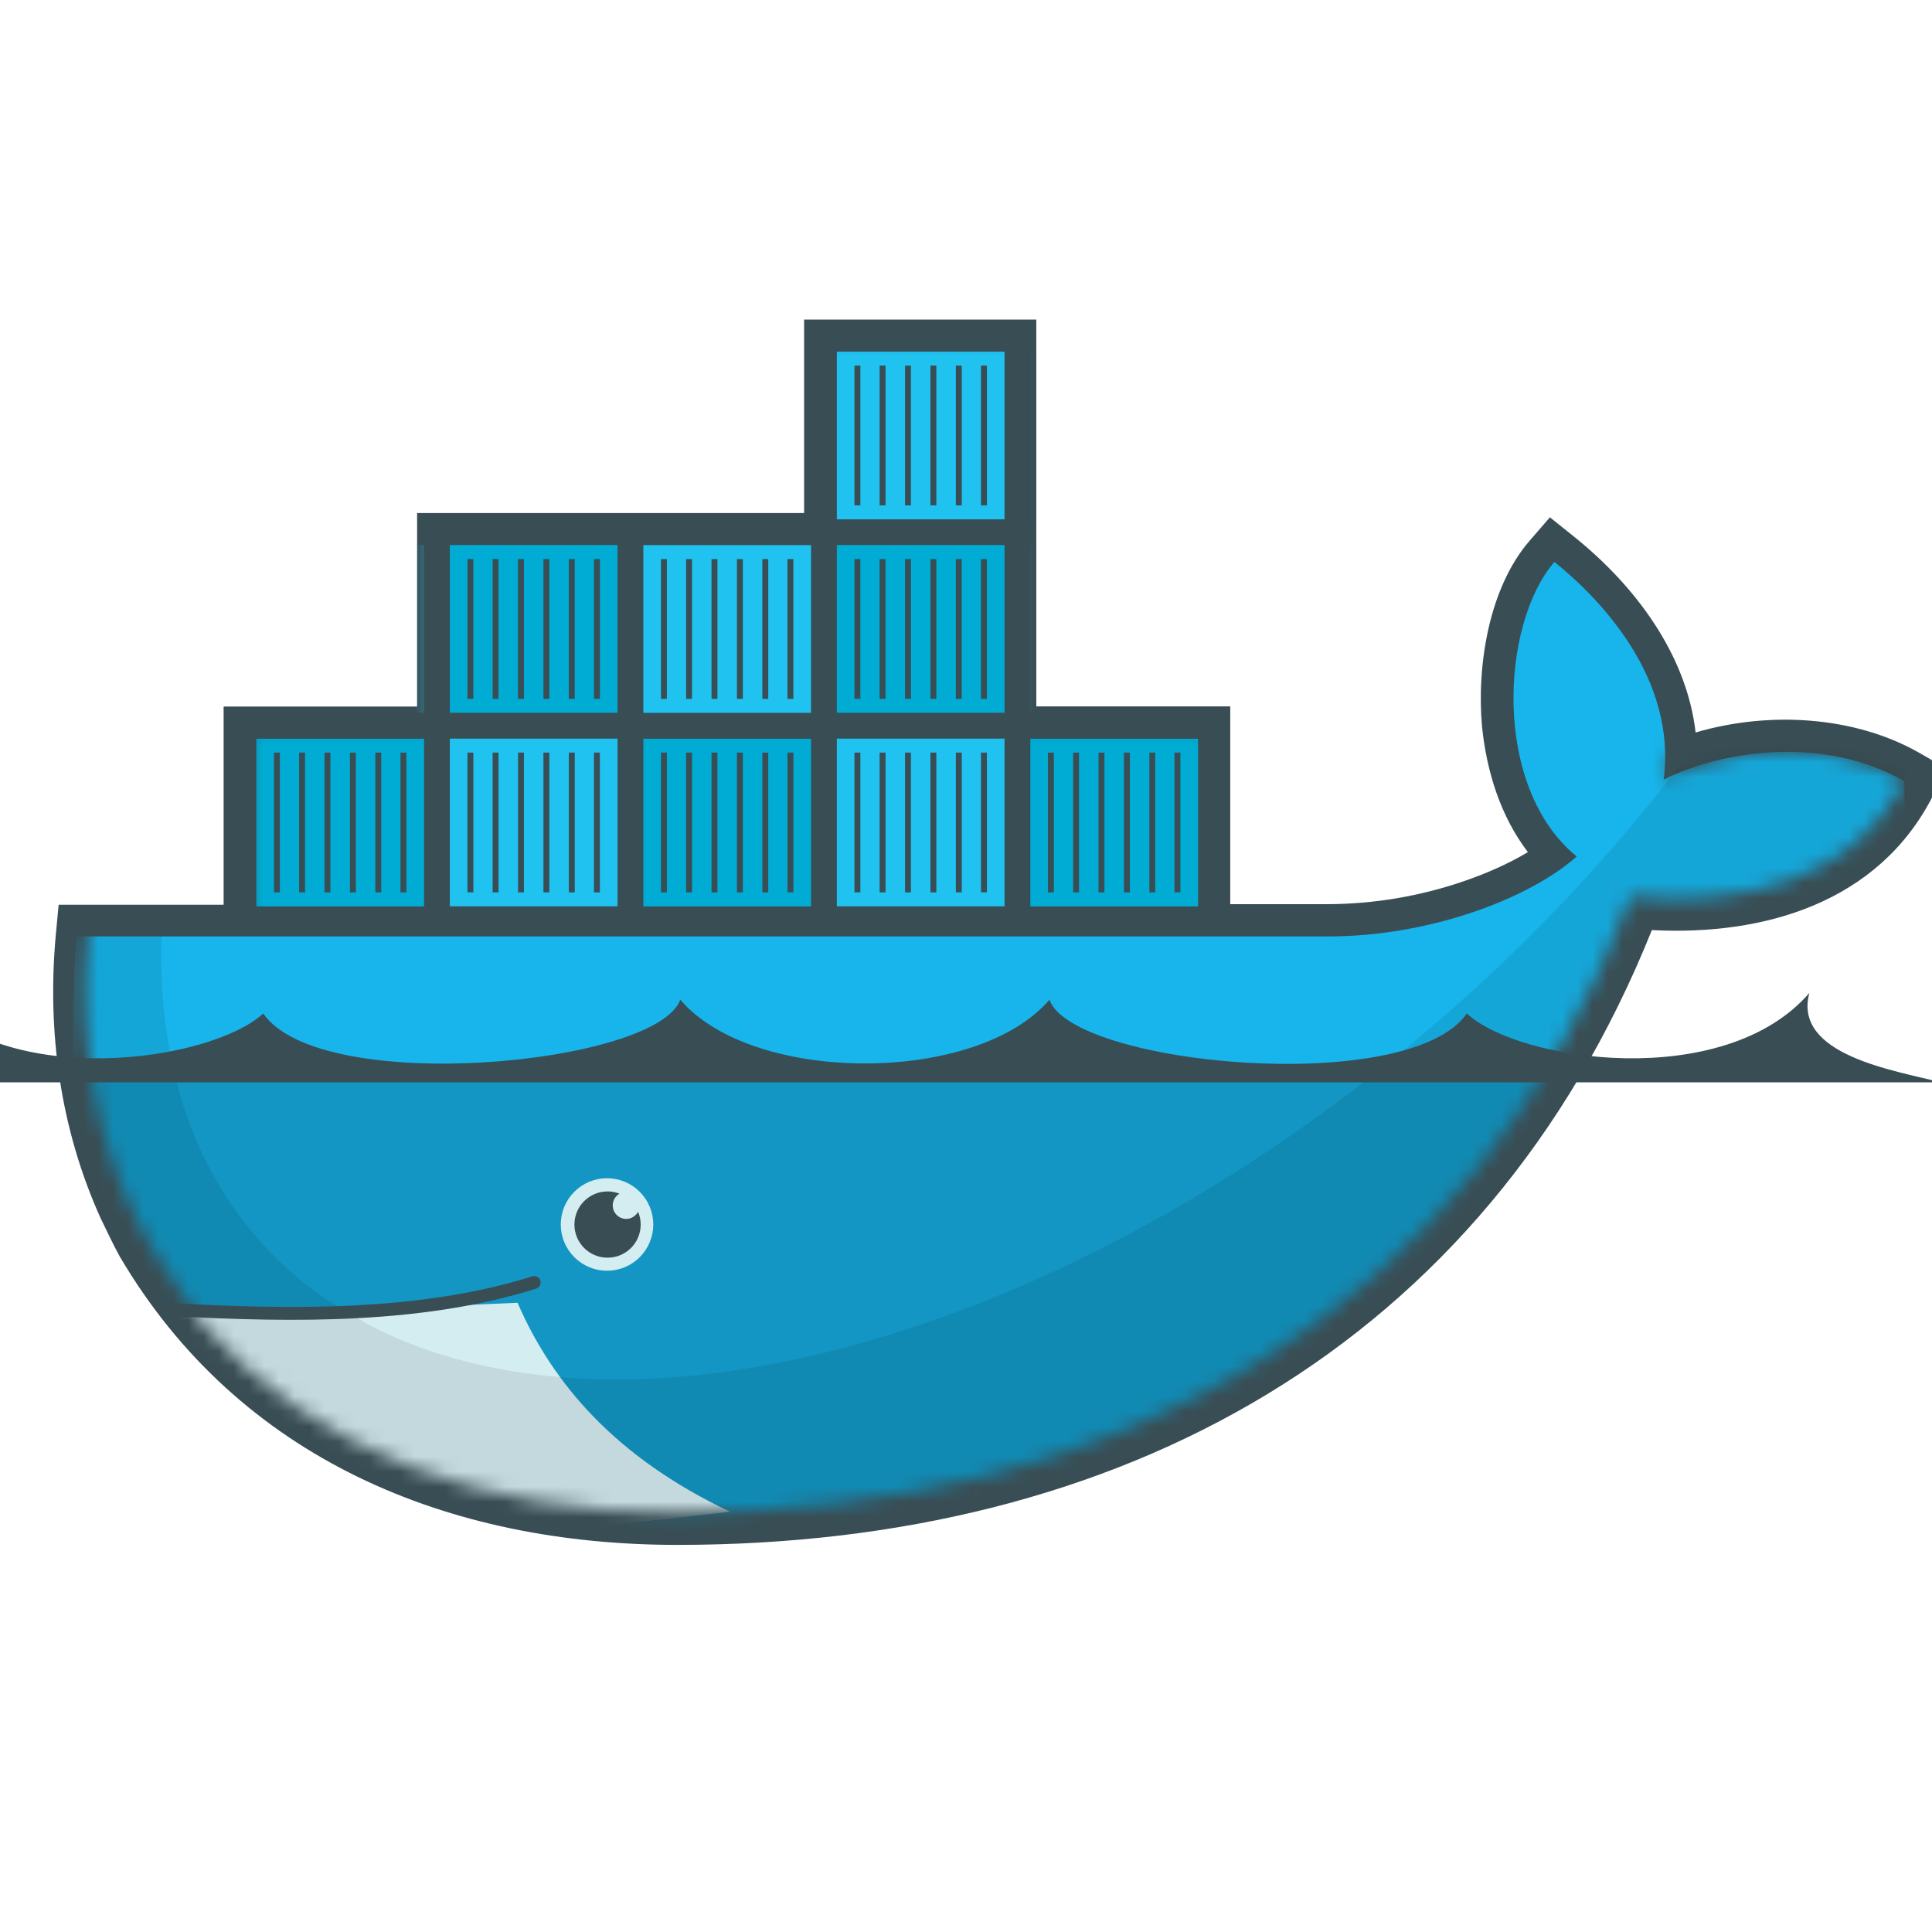 <?xml version="1.0" encoding="UTF-8"?>
<svg xmlns="http://www.w3.org/2000/svg" width="128" height="128" viewBox="0 0 128 128" fill="none">
  <g id="SkillItemImg" clip-path="url(#clip0_364_646)">
    <g id="docker-icon 1" clip-path="url(#clip1_364_646)">
      <g id="Group">
        <path id="Vector" d="M68.689 46.8H81.507V59.904H87.99C91.02 59.889 94.028 59.385 96.898 58.41C98.294 57.937 99.855 57.281 101.227 56.455C99.418 54.093 98.495 51.111 98.191 48.166C97.821 44.168 98.628 38.961 101.337 35.83L102.685 34.273L104.294 35.563C108.338 38.812 111.738 43.351 112.34 48.528C117.207 47.094 122.924 47.434 127.217 49.912L128.978 50.929L128.052 52.739C124.448 59.813 116.857 62.008 109.44 61.62C98.34 89.264 74.175 102.353 44.876 102.353C29.738 102.353 15.85 96.693 7.944 83.264C7.479 82.43 7.085 81.558 6.663 80.702C3.991 74.79 3.101 68.314 3.702 61.878L3.885 59.941H14.815V46.809H27.634V33.99H53.274V21.172H68.658V46.812" fill="#394D54"></path>
        <g id="Clip path group">
          <mask id="mask0_364_646" style="mask-type:luminance" maskUnits="userSpaceOnUse" x="5" y="22" width="122" height="79">
            <g id="A">
              <path id="Vector_2" d="M28.61 22.281V48.072H16.276V60.967H5.948L5.833 62.088C5.188 69.113 6.414 75.593 9.232 81.133L10.178 82.832C10.739 83.851 11.412 84.807 12.106 85.741C12.8 86.674 13.051 87.189 13.491 87.808C20.94 96.176 32.047 100.213 44.869 100.213C73.265 100.213 97.365 87.632 108.03 59.372C115.597 60.148 122.856 58.208 126.164 51.751C120.894 48.71 114.122 49.685 110.221 51.646L120.558 22.281L80.19 48.072H67.295V22.281H28.61Z" fill="white"></path>
            </g>
          </mask>
          <g mask="url(#mask0_364_646)">
            <g id="Group_2">
              <g id="B">
                <g id="C">
                  <path id="Vector_3" d="M55.443 23.296H66.554V34.407H55.443V23.296Z" fill="#20C2EF"></path>
                  <g id="D">
                    <path d="M56.806 33.481V24.221ZM58.473 33.481V24.221ZM60.156 33.481V24.221ZM61.839 33.481V24.221ZM63.523 33.481V24.221ZM65.188 33.481V24.221Z" fill="black"></path>
                    <path d="M56.806 33.481V24.221M58.473 33.481V24.221M60.156 33.481V24.221M61.839 33.481V24.221M63.523 33.481V24.221M65.188 33.481V24.221" stroke="#394D54" stroke-width="0.391"></path>
                  </g>
                </g>
                <g id="C_2">
                  <path id="Vector_4" d="M68.263 34.413H79.374V23.303H68.263V34.413Z" fill="#00ACD3"></path>
                  <g id="D_2">
                    <path d="M69.626 24.222V33.482ZM71.293 24.223V33.482ZM72.976 24.223V33.482ZM74.659 24.223V33.482ZM76.343 24.223V33.482ZM78.008 24.223V33.482Z" fill="black"></path>
                    <path d="M69.626 24.222V33.482M71.293 24.223V33.482M72.976 24.223V33.482M74.659 24.223V33.482M76.343 24.223V33.482M78.008 24.223V33.482" stroke="#394D54" stroke-width="0.391"></path>
                  </g>
                </g>
              </g>
              <g id="B_2">
                <g id="C_3">
                  <path id="Vector_5" d="M4.163 36.11H15.274V47.221H4.163V36.11Z" fill="#00ACD3"></path>
                  <path id="Vector_6" d="M4.163 48.936H15.274V60.047H4.163V48.936Z" fill="#20C2EF"></path>
                  <g id="D_3">
                    <path d="M5.527 46.301V37.041ZM7.193 46.301V37.041ZM8.876 46.301V37.041ZM10.56 46.301V37.041ZM12.243 46.301V37.041ZM13.908 46.301V37.041Z" fill="black"></path>
                    <path d="M5.527 46.301V37.041M7.193 46.301V37.041M8.876 46.301V37.041M10.56 46.301V37.041M12.243 46.301V37.041M13.908 46.301V37.041" stroke="#394D54" stroke-width="0.391"></path>
                  </g>
                  <g id="D_4">
                    <path d="M5.527 59.121V49.861ZM7.193 59.121V49.861ZM8.876 59.121V49.861ZM10.56 59.121V49.861ZM12.243 59.121V49.861ZM13.908 59.121V49.861Z" fill="black"></path>
                    <path d="M5.527 59.121V49.861M7.193 59.121V49.861M8.876 59.121V49.861M10.56 59.121V49.861M12.243 59.121V49.861M13.908 59.121V49.861" stroke="#394D54" stroke-width="0.391"></path>
                  </g>
                </g>
                <g id="C_4">
                  <path id="Vector_7" d="M16.983 60.053H28.094V48.943H16.983V60.053Z" fill="#00ACD3"></path>
                  <path id="Vector_8" d="M16.983 47.227H28.094V36.116H16.983V47.227Z" fill="#20C2EF"></path>
                  <g id="D_5">
                    <path d="M18.347 49.862V59.122ZM20.013 49.862V59.122ZM21.696 49.862V59.122ZM23.38 49.862V59.122ZM25.063 49.862V59.122ZM26.729 49.862V59.122Z" fill="black"></path>
                    <path d="M18.347 49.862V59.122M20.013 49.862V59.122M21.696 49.862V59.122M23.38 49.862V59.122M25.063 49.862V59.122M26.729 49.862V59.122" stroke="#394D54" stroke-width="0.391"></path>
                  </g>
                  <g id="D_6">
                    <path d="M18.347 37.042V46.302ZM20.013 37.042V46.302ZM21.696 37.042V46.302ZM23.38 37.042V46.302ZM25.063 37.042V46.302ZM26.729 37.042V46.302Z" fill="black"></path>
                    <path d="M18.347 37.042V46.302M20.013 37.042V46.302M21.696 37.042V46.302M23.38 37.042V46.302M25.063 37.042V46.302M26.729 37.042V46.302" stroke="#394D54" stroke-width="0.391"></path>
                  </g>
                </g>
              </g>
              <g id="B_3">
                <g id="C_5">
                  <path id="Vector_9" d="M29.803 36.11H40.914V47.221H29.803V36.11Z" fill="#00ACD3"></path>
                  <path id="Vector_10" d="M29.803 48.936H40.914V60.047H29.803V48.936Z" fill="#20C2EF"></path>
                  <g id="D_7">
                    <path d="M31.166 46.301V37.041ZM32.833 46.301V37.041ZM34.516 46.301V37.041ZM36.2 46.301V37.041ZM37.883 46.301V37.041ZM39.548 46.301V37.041Z" fill="black"></path>
                    <path d="M31.166 46.301V37.041M32.833 46.301V37.041M34.516 46.301V37.041M36.2 46.301V37.041M37.883 46.301V37.041M39.548 46.301V37.041" stroke="#394D54" stroke-width="0.391"></path>
                  </g>
                  <g id="D_8">
                    <path d="M31.166 59.121V49.861ZM32.833 59.121V49.861ZM34.516 59.121V49.861ZM36.2 59.121V49.861ZM37.883 59.121V49.861ZM39.548 59.121V49.861Z" fill="black"></path>
                    <path d="M31.166 59.121V49.861M32.833 59.121V49.861M34.516 59.121V49.861M36.2 59.121V49.861M37.883 59.121V49.861M39.548 59.121V49.861" stroke="#394D54" stroke-width="0.391"></path>
                  </g>
                </g>
                <g id="C_6">
                  <path id="Vector_11" d="M42.623 60.053H53.734V48.943H42.623V60.053Z" fill="#00ACD3"></path>
                  <path id="Vector_12" d="M42.623 47.227H53.734V36.116H42.623V47.227Z" fill="#20C2EF"></path>
                  <g id="D_9">
                    <path d="M43.987 49.862V59.122ZM45.653 49.862V59.122ZM47.336 49.862V59.122ZM49.02 49.862V59.122ZM50.703 49.862V59.122ZM52.368 49.862V59.122Z" fill="black"></path>
                    <path d="M43.987 49.862V59.122M45.653 49.862V59.122M47.336 49.862V59.122M49.02 49.862V59.122M50.703 49.862V59.122M52.368 49.862V59.122" stroke="#394D54" stroke-width="0.391"></path>
                  </g>
                  <g id="D_10">
                    <path d="M43.987 37.042V46.302ZM45.653 37.042V46.302ZM47.336 37.042V46.302ZM49.02 37.042V46.302ZM50.703 37.042V46.302ZM52.368 37.042V46.302Z" fill="black"></path>
                    <path d="M43.987 37.042V46.302M45.653 37.042V46.302M47.336 37.042V46.302M49.02 37.042V46.302M50.703 37.042V46.302M52.368 37.042V46.302" stroke="#394D54" stroke-width="0.391"></path>
                  </g>
                </g>
              </g>
              <g id="B_4">
                <g id="C_7">
                  <path id="Vector_13" d="M55.443 36.11H66.554V47.221H55.443V36.11Z" fill="#00ACD3"></path>
                  <path id="Vector_14" d="M55.443 48.936H66.554V60.047H55.443V48.936Z" fill="#20C2EF"></path>
                  <g id="D_11">
                    <path d="M56.806 46.301V37.041ZM58.473 46.301V37.041ZM60.156 46.301V37.041ZM61.839 46.301V37.041ZM63.523 46.301V37.041ZM65.188 46.301V37.041Z" fill="black"></path>
                    <path d="M56.806 46.301V37.041M58.473 46.301V37.041M60.156 46.301V37.041M61.839 46.301V37.041M63.523 46.301V37.041M65.188 46.301V37.041" stroke="#394D54" stroke-width="0.391"></path>
                  </g>
                  <g id="D_12">
                    <path d="M56.806 59.121V49.861ZM58.473 59.121V49.861ZM60.156 59.121V49.861ZM61.839 59.121V49.861ZM63.523 59.121V49.861ZM65.188 59.121V49.861Z" fill="black"></path>
                    <path d="M56.806 59.121V49.861M58.473 59.121V49.861M60.156 59.121V49.861M61.839 59.121V49.861M63.523 59.121V49.861M65.188 59.121V49.861" stroke="#394D54" stroke-width="0.391"></path>
                  </g>
                </g>
                <g id="C_8">
                  <path id="Vector_15" d="M68.263 60.053H79.374V48.943H68.263V60.053Z" fill="#00ACD3"></path>
                  <path id="Vector_16" d="M68.263 47.227H79.374V36.116H68.263V47.227Z" fill="#20C2EF"></path>
                  <g id="D_13">
                    <path d="M69.626 49.862V59.122ZM71.293 49.862V59.122ZM72.976 49.862V59.122ZM74.659 49.862V59.122ZM76.343 49.862V59.122ZM78.008 49.862V59.122Z" fill="black"></path>
                    <path d="M69.626 49.862V59.122M71.293 49.862V59.122M72.976 49.862V59.122M74.659 49.862V59.122M76.343 49.862V59.122M78.008 49.862V59.122" stroke="#394D54" stroke-width="0.391"></path>
                  </g>
                  <g id="D_14">
                    <path d="M69.626 37.042V46.302ZM71.293 37.042V46.302ZM72.976 37.042V46.302ZM74.659 37.042V46.302ZM76.343 37.042V46.302ZM78.008 37.042V46.302Z" fill="black"></path>
                    <path d="M69.626 37.042V46.302M71.293 37.042V46.302M72.976 37.042V46.302M74.659 37.042V46.302M76.343 37.042V46.302M78.008 37.042V46.302" stroke="#394D54" stroke-width="0.391"></path>
                  </g>
                </g>
              </g>
              <path id="Vector_17" d="M110.225 51.648C111.084 44.968 106.085 39.721 102.984 37.23C99.411 41.36 98.856 52.187 104.462 56.744C101.333 59.523 94.742 62.041 87.992 62.041H5.062C4.406 69.087 5.062 103.016 5.062 103.016H126.725L126.171 51.758C120.901 48.717 114.126 49.688 110.225 51.648Z" fill="#17B5EB"></path>
              <path id="Vector_18" d="M5.062 71.058V103.016H126.725V71.058" fill="black" fill-opacity="0.17"></path>
              <path id="Vector_19" d="M48.366 100.156C40.774 96.554 36.608 91.657 34.289 86.311L11.229 87.317L23.003 103.016L48.366 100.156Z" fill="#D4EDF1"></path>
              <path id="Vector_20" d="M110.746 51.401V51.418C99.051 66.499 82.274 79.663 64.264 86.582C48.199 92.754 34.192 92.783 24.528 87.827C23.487 87.239 22.467 86.586 21.444 85.97C14.359 81.018 10.369 72.828 10.704 62.037H5.062V103.016H126.725V49.193H112.708L110.746 51.401Z" fill="black" fill-opacity="0.085"></path>
            </g>
          </g>
        </g>
        <path id="Vector_21" d="M11.581 86.774C19.524 87.208 27.998 87.29 35.391 84.971" stroke="#394D54" stroke-width="0.853" stroke-linecap="round"></path>
        <path id="Vector_22" d="M43.282 81.127C43.281 81.939 42.958 82.718 42.384 83.292C41.81 83.867 41.031 84.189 40.219 84.19C39.406 84.19 38.626 83.868 38.051 83.293C37.476 82.719 37.153 81.94 37.152 81.127C37.152 80.314 37.475 79.534 38.05 78.959C38.625 78.383 39.405 78.06 40.219 78.06C41.031 78.061 41.811 78.385 42.385 78.96C42.959 79.534 43.282 80.314 43.282 81.127Z" fill="#D4EDF1"></path>
        <path id="Vector_23" d="M41.044 79.084C40.777 79.235 40.595 79.527 40.595 79.861C40.595 80.356 40.996 80.757 41.491 80.757C41.831 80.757 42.098 80.568 42.28 80.289C42.39 80.556 42.447 80.841 42.447 81.13C42.447 82.344 41.464 83.325 40.252 83.325C39.041 83.325 38.057 82.341 38.057 81.13C38.057 79.918 39.041 78.935 40.252 78.935C40.524 78.934 40.791 78.985 41.044 79.084ZM-14.001 71.706H128.589C125.483 70.916 118.767 69.884 119.876 65.785C114.228 72.319 100.614 70.339 97.18 67.145C93.355 72.695 71.078 70.585 69.527 66.234C64.73 71.864 49.868 71.864 45.071 66.234C43.516 70.558 21.243 72.671 17.441 67.145C13.974 70.339 0.36 72.322 -5.287 65.785C-4.179 69.854 -10.898 70.947 -14.001 71.706Z" fill="#394D54"></path>
      </g>
    </g>
  </g>
  <defs>
    <clipPath id="clip0_364_646">
      <rect width="128" height="128" fill="white"></rect>
    </clipPath>
    <clipPath id="clip1_364_646">
      <rect width="143" height="143" fill="white" transform="translate(-14 -4)"></rect>
    </clipPath>
  </defs>
</svg>
